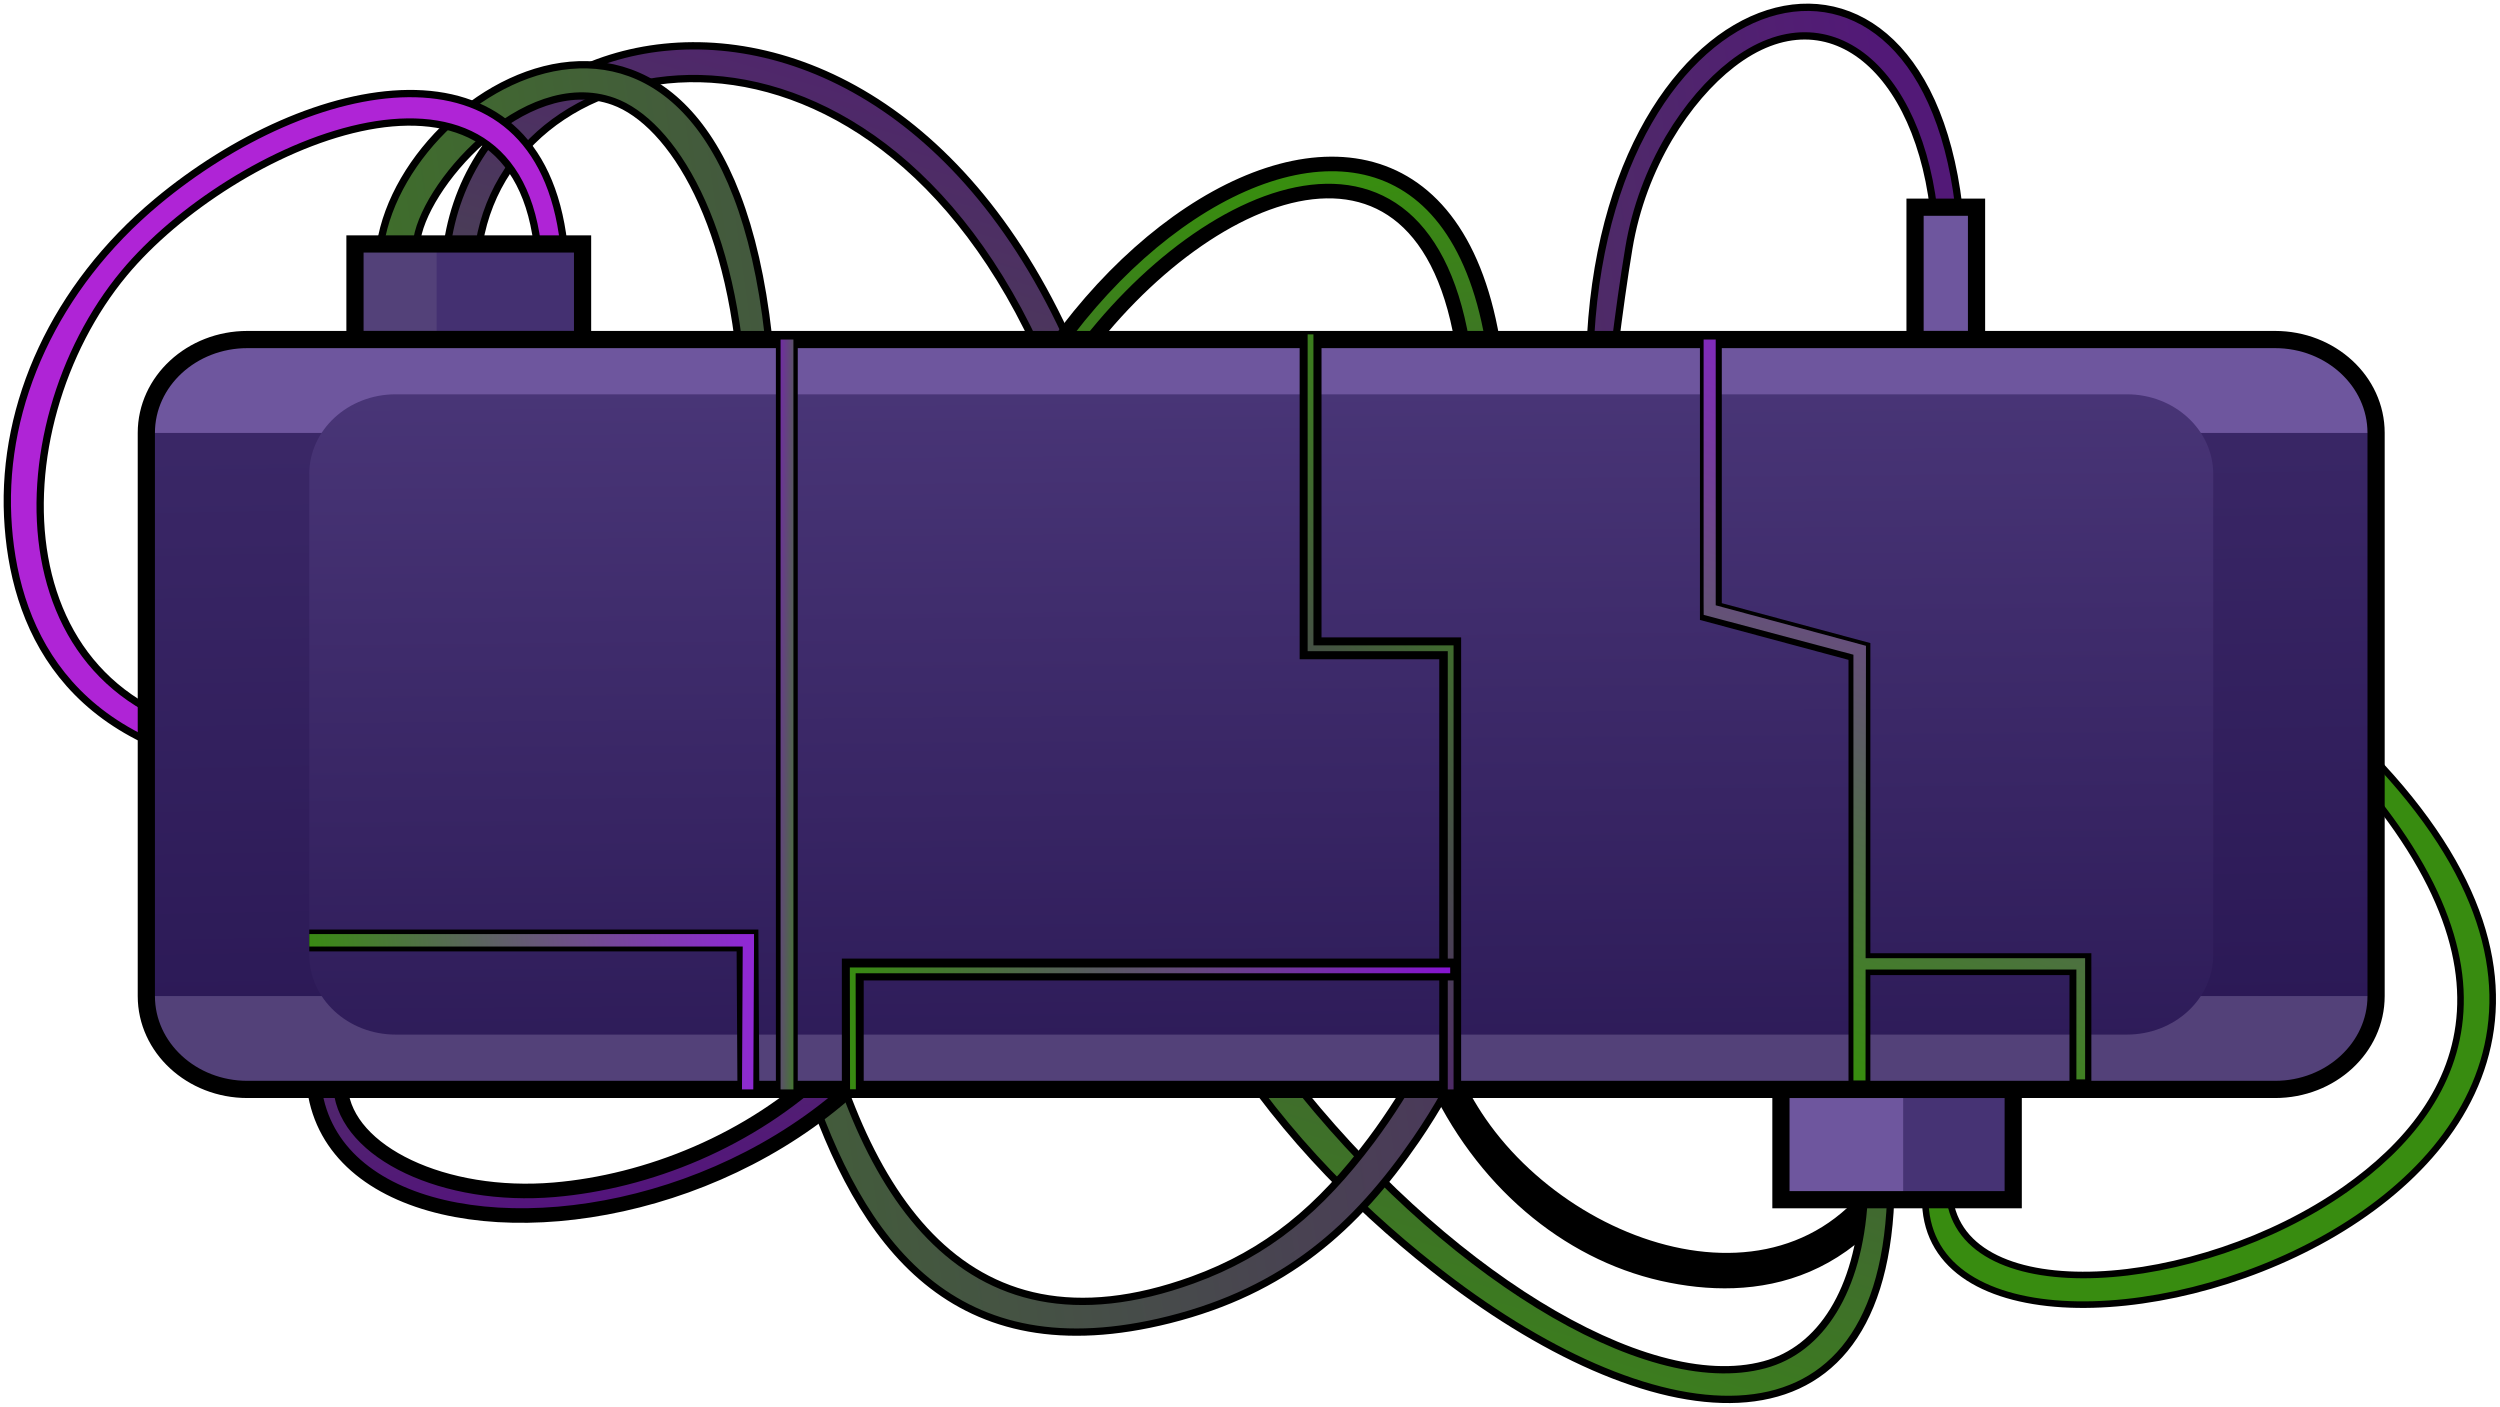 <svg width="343" height="193" viewBox="0 0 343 193" fill="none" xmlns="http://www.w3.org/2000/svg">
<path fill-rule="evenodd" clip-rule="evenodd" d="M213.362 104.624C186.828 100.781 191.951 137.194 203.416 153.777C217.237 173.779 251.411 183.271 261.869 153.121L265.604 154.231C256.585 176.099 240.56 178.096 227.957 175.241C214.71 172.236 202.792 162.35 196.189 147.664C186.294 125.685 188.157 97.452 214.217 101.537L213.362 104.624V104.624Z" fill="black" stroke="black" stroke-miterlimit="22.926"/>
<path fill-rule="evenodd" clip-rule="evenodd" d="M61.386 33.36C67.456 -6.775 144.823 -12.787 157.939 89.07C160.808 111.321 164.633 131.848 176.843 147.493C197.548 174.061 225.562 191.693 242.07 187.245C249.851 185.157 255.004 177.047 255.749 164.66L259.393 164.6C257.893 201.901 226.065 197.15 196.682 173.981C173.984 156.087 153.298 129.336 150.389 88.949C149.443 75.785 148.94 64.72 145.447 55.339C123.282 -4.092 70.687 3.826 65.745 33.36H61.386V33.36Z" fill="url(#paint0_linear_415_8129)" stroke="black" stroke-miterlimit="22.926"/>
<path fill-rule="evenodd" clip-rule="evenodd" d="M52.176 33.562C55.891 9.535 103.11 -15.47 106.12 55.36C107.025 76.492 99.305 198.925 163.626 175.615C173.903 171.893 181.111 165.81 188.116 156.46C209.124 128.408 216.251 80.213 218.244 46.009C221.254 -5.676 266.228 -16.459 269.127 32.684H265.634C264.547 10.393 251.29 -1.792 237.631 8.789C231.551 13.489 225.36 22.739 223.478 34.056C217.811 68.089 217.076 123.153 194.327 156.308C185.972 168.493 176.289 177.067 160.415 181.062C130.811 188.495 118.017 170.581 110.528 147.765C100.08 115.971 102.667 73.153 101.962 54.956C101.036 30.818 92.148 16.788 84.156 13.913C71.825 9.495 57.723 25.866 57.129 33.471L52.176 33.562V33.562Z" fill="url(#paint1_linear_415_8129)" stroke="black" stroke-miterlimit="22.926"/>
<path fill-rule="evenodd" clip-rule="evenodd" d="M73.717 33.471C69.862 3.211 31.672 19.884 17.036 37.476C-0.6 58.688 -0.6 99.035 35.487 101.355L35.416 105.784C8.802 102.526 1.756 85.57 1.051 70.893C0.316 55.45 7.493 39.402 21.525 27.692C42.513 10.191 73.908 3.655 77.351 33.471H73.717V33.471Z" fill="#AF24D6" stroke="black" stroke-miterlimit="22.926"/>
<path fill-rule="evenodd" clip-rule="evenodd" d="M267.456 164.166C269.258 179.902 301.589 177.36 321.771 163.178C338.763 151.245 348.356 131.102 317.171 100.024L318.993 97.593C393.35 163.722 263.631 201.639 264.144 164.267L267.456 164.166V164.166Z" fill="#388C10" stroke="black" stroke-width="0.9" stroke-miterlimit="22.926"/>
<path fill-rule="evenodd" clip-rule="evenodd" d="M46.751 149.47C47.566 158.114 60.964 164.519 76.032 163.238C101.409 161.09 133.166 140.987 129.603 101.214C124.047 39.211 199.742 -12.252 205.49 52.273H201.283C197.78 11.865 165.81 24.504 147.732 49.408C137.817 63.066 133.297 82.211 135.129 97.412C143.655 167.979 47.989 183.482 43.147 149.47H46.751Z" fill="url(#paint2_linear_415_8129)" stroke="black" stroke-width="2" stroke-miterlimit="22.926"/>
<path d="M79.928 33.471H48.703V46.584H79.928V33.471Z" fill="#443071"/>
<path d="M59.907 33.471H48.703V46.584H59.907V33.471Z" fill="#534179"/>
<path d="M276.213 149.47H244.344V164.6H276.213V149.47Z" fill="#6E569E"/>
<path d="M276.213 149.47H261.114V164.6H276.213V149.47Z" fill="#463374"/>
<path d="M271.18 28.428H262.745V46.584H271.18V28.428Z" fill="#6E569E"/>
<path d="M79.928 33.471H48.703V46.584H79.928V33.471Z" stroke="black" stroke-width="2.36" stroke-miterlimit="22.926"/>
<path d="M276.213 149.47H244.344V164.6H276.213V149.47Z" stroke="black" stroke-width="2.36" stroke-miterlimit="22.926"/>
<path d="M271.18 28.428H262.745V46.584H271.18V28.428Z" stroke="black" stroke-width="2.36" stroke-miterlimit="22.926"/>
<path d="M312.128 46.584H33.947C26.286 46.584 20.076 52.319 20.076 59.394V136.659C20.076 143.734 26.286 149.47 33.947 149.47H312.128C319.789 149.47 325.999 143.734 325.999 136.659V59.394C325.999 52.319 319.789 46.584 312.128 46.584Z" fill="url(#paint3_linear_415_8129)"/>
<path fill-rule="evenodd" clip-rule="evenodd" d="M325.999 136.659C325.999 143.71 319.758 149.47 312.128 149.47H33.947C26.317 149.47 20.076 143.71 20.076 136.659H325.999V136.659Z" fill="#534179"/>
<path fill-rule="evenodd" clip-rule="evenodd" d="M33.947 46.584H312.128C319.758 46.584 325.999 52.344 325.999 59.394H20.076C20.076 52.344 26.317 46.584 33.947 46.584V46.584Z" fill="#6E569E"/>
<path d="M291.805 54.099H54.28C47.736 54.099 42.432 58.994 42.432 65.033V131.011C42.432 137.049 47.736 141.945 54.28 141.945H291.805C298.348 141.945 303.653 137.049 303.653 131.011V65.033C303.653 58.994 298.348 54.099 291.805 54.099Z" fill="url(#paint4_linear_415_8129)"/>
<path d="M312.128 46.584H33.947C26.286 46.584 20.076 52.319 20.076 59.394V136.659C20.076 143.734 26.286 149.47 33.947 149.47H312.128C319.789 149.47 325.999 143.734 325.999 136.659V59.394C325.999 52.319 319.789 46.584 312.128 46.584Z" stroke="black" stroke-width="2.36" stroke-miterlimit="22.926"/>
<path d="M255.115 132.282H285.434V149.47" stroke="black" stroke-width="3" stroke-miterlimit="22.926"/>
<path d="M234.731 46.584V83.905L255.115 89.382V149.47" stroke="black" stroke-width="3" stroke-miterlimit="22.926"/>
<path fill-rule="evenodd" clip-rule="evenodd" d="M256.011 88.606L235.396 83.048V46.584H233.735V82.604L233.745 84.359L254.29 89.826V148.239H255.951L255.961 133.018H284.88V148.098H286.078V133.018V131.465H284.88H255.961L256.011 88.606Z" fill="url(#paint5_linear_415_8129)"/>
<path d="M179.812 46.584V88.949H198.967V149.47" stroke="black" stroke-width="3" stroke-miterlimit="22.926"/>
<path fill-rule="evenodd" clip-rule="evenodd" d="M198.635 149.47H199.43V89.342V88.545H198.635H180.204V45.878H179.409V89.342H179.419H180.204H198.635V149.47Z" fill="url(#paint6_linear_415_8129)"/>
<path d="M117.001 149.47V133.018H200.216" stroke="black" stroke-width="3" stroke-miterlimit="22.926"/>
<path fill-rule="evenodd" clip-rule="evenodd" d="M198.967 133.533V132.736H117.393H116.598V133.533L116.628 149.449H117.423L117.393 133.533H198.967Z" fill="url(#paint7_linear_415_8129)"/>
<path d="M107.951 46.584V149.47" stroke="black" stroke-width="3" stroke-miterlimit="22.926"/>
<path d="M108.857 46.584H107.096V149.47H108.857V46.584Z" fill="url(#paint8_linear_415_8129)"/>
<path d="M42.432 129.034H102.556L102.677 149.47" stroke="black" stroke-width="3" stroke-miterlimit="22.926"/>
<path fill-rule="evenodd" clip-rule="evenodd" d="M42.432 128.156H101.902H103.452V129.861L103.351 149.47H101.801L101.902 129.861H42.432V128.156Z" fill="url(#paint9_linear_415_8129)"/>
<defs>
<linearGradient id="paint0_linear_415_8129" x1="133.791" y1="188.647" x2="187.192" y2="9.697" gradientUnits="userSpaceOnUse">
<stop stop-color="#388C10"/>
<stop offset="1" stop-color="#521977"/>
</linearGradient>
<linearGradient id="paint1_linear_415_8129" x1="267.708" y1="76.492" x2="53.588" y2="107.152" gradientUnits="userSpaceOnUse">
<stop stop-color="#521977"/>
<stop offset="1" stop-color="#3E7128"/>
</linearGradient>
<linearGradient id="paint2_linear_415_8129" x1="116.024" y1="22.84" x2="132.671" y2="166.418" gradientUnits="userSpaceOnUse">
<stop stop-color="#369607"/>
<stop offset="1" stop-color="#550D82"/>
</linearGradient>
<linearGradient id="paint3_linear_415_8129" x1="172.432" y1="-70.092" x2="177.084" y2="169.859" gradientUnits="userSpaceOnUse">
<stop stop-color="#513D80"/>
<stop offset="1" stop-color="#261450"/>
</linearGradient>
<linearGradient id="paint4_linear_415_8129" x1="172.886" y1="24.901" x2="174.23" y2="171.138" gradientUnits="userSpaceOnUse">
<stop stop-color="#513D80"/>
<stop offset="1" stop-color="#261450"/>
</linearGradient>
<linearGradient id="paint5_linear_415_8129" x1="276.062" y1="51.456" x2="243.631" y2="143.325" gradientUnits="userSpaceOnUse">
<stop stop-color="#8821CC"/>
<stop offset="1" stop-color="#388C10"/>
</linearGradient>
<linearGradient id="paint6_linear_415_8129" x1="163.445" y1="118.675" x2="215.49" y2="76.779" gradientUnits="userSpaceOnUse">
<stop stop-color="#511D73"/>
<stop offset="1" stop-color="#388C10"/>
</linearGradient>
<linearGradient id="paint7_linear_415_8129" x1="116.598" y1="141.098" x2="198.967" y2="141.098" gradientUnits="userSpaceOnUse">
<stop stop-color="#388B11"/>
<stop offset="1" stop-color="#8614D1"/>
</linearGradient>
<linearGradient id="paint8_linear_415_8129" x1="105.103" y1="97.977" x2="110.85" y2="98.077" gradientUnits="userSpaceOnUse">
<stop stop-color="#7E16C4"/>
<stop offset="1" stop-color="#388C10"/>
</linearGradient>
<linearGradient id="paint9_linear_415_8129" x1="42.835" y1="142.419" x2="103.053" y2="135.236" gradientUnits="userSpaceOnUse">
<stop stop-color="#388C10"/>
<stop offset="1" stop-color="#8F28D4"/>
</linearGradient>
</defs>
</svg>
